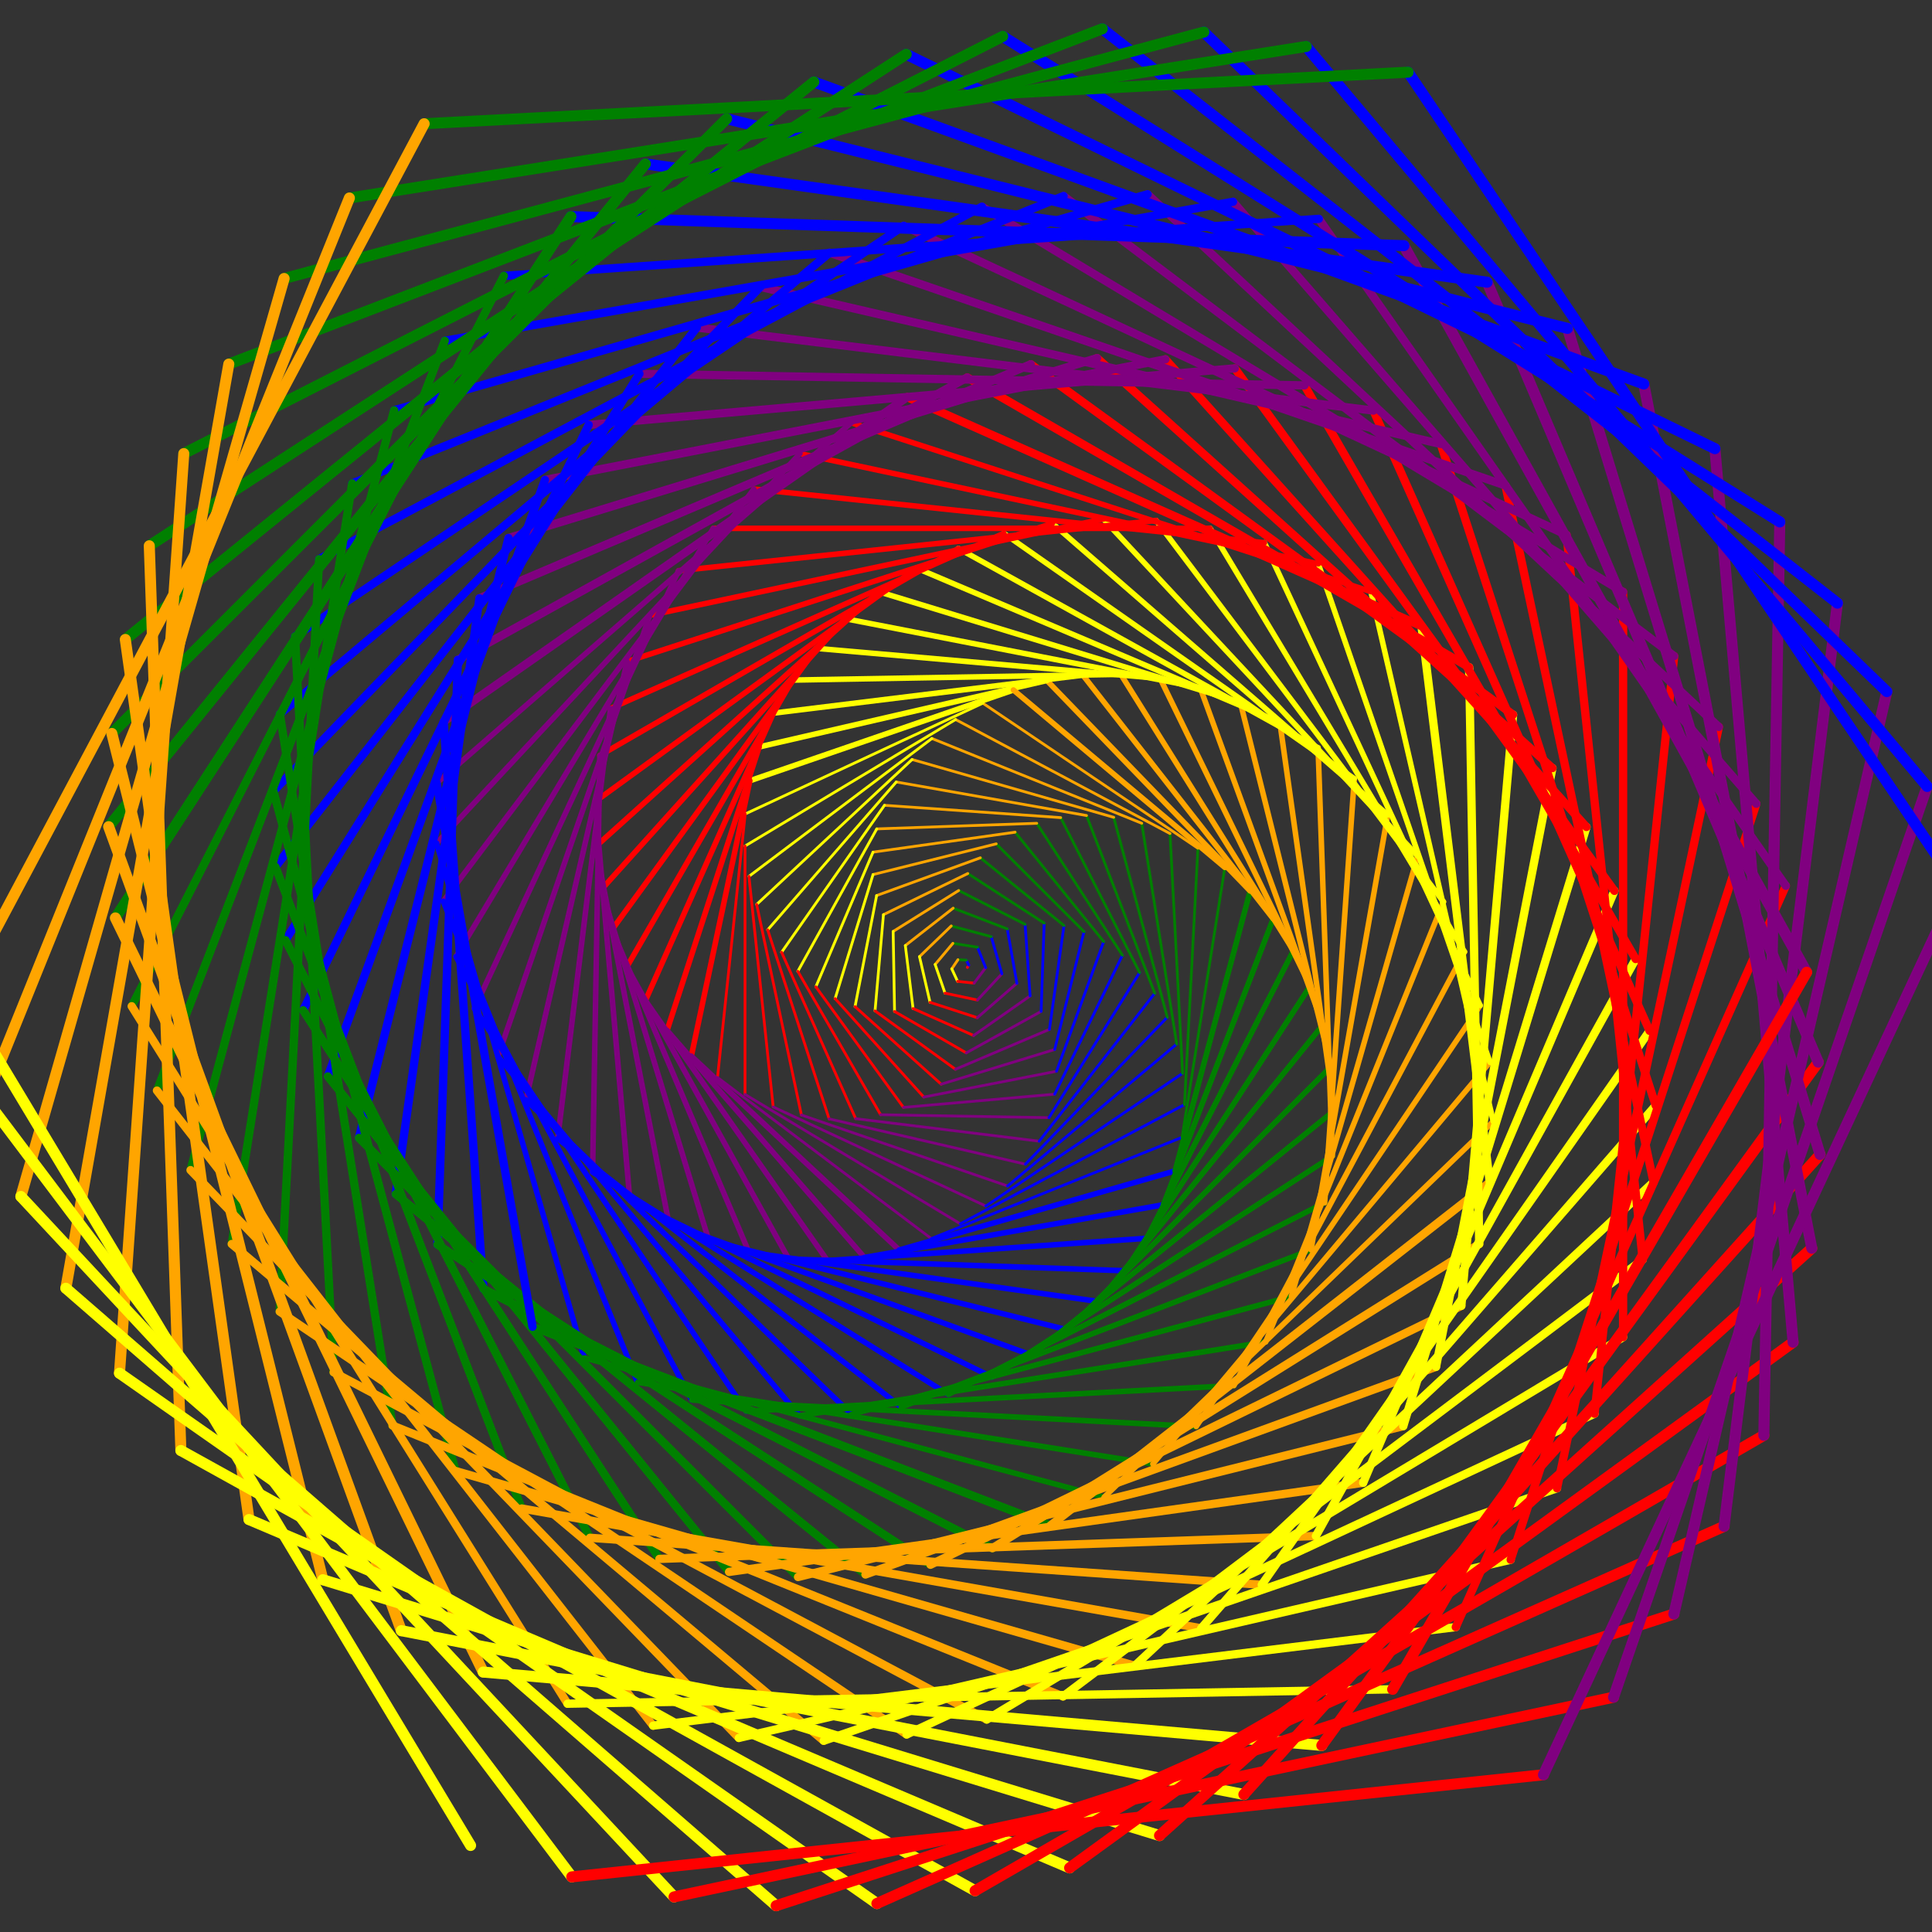 <?xml version="1.0" encoding="utf-8" ?>
<svg baseProfile="full" height="700px" version="1.1" width="700px" xmlns="http://www.w3.org/2000/svg" xmlns:ev="http://www.w3.org/2001/xml-events" xmlns:xlink="http://www.w3.org/1999/xlink"><rect width="100%" height="100%" fill="#333333" stroke="none"/><defs><clipPath id="border_clip"><rect height="700" width="700" x="0" y="0" /></clipPath></defs><polyline clip-path="url(#border_clip)" fill="none" points="350.5,350.5 351.015,349.643" stroke="#800080" stroke-linecap="round" stroke-width="1" /><polyline clip-path="url(#border_clip)" fill="none" points="351.015,349.643 350.076,347.877" stroke="#0000ff" stroke-linecap="round" stroke-width="1" /><polyline clip-path="url(#border_clip)" fill="none" points="350.076,347.877 347.08,347.72" stroke="#008000" stroke-linecap="round" stroke-width="1" /><polyline clip-path="url(#border_clip)" fill="none" points="347.08,347.72 344.843,351.036" stroke="#ffa500" stroke-linecap="round" stroke-width="1" /><polyline clip-path="url(#border_clip)" fill="none" points="344.843,351.036 346.957,355.568" stroke="#ffff00" stroke-linecap="round" stroke-width="1" /><polyline clip-path="url(#border_clip)" fill="none" points="346.957,355.568 352.924,356.195" stroke="#ff0000" stroke-linecap="round" stroke-width="1" /><polyline clip-path="url(#border_clip)" fill="none" points="352.924,356.195 357.136,350.604" stroke="#800080" stroke-linecap="round" stroke-width="1" /><polyline clip-path="url(#border_clip)" fill="none" points="357.136,350.604 354.14,343.187" stroke="#0000ff" stroke-linecap="round" stroke-width="1" /><polyline clip-path="url(#border_clip)" fill="none" points="354.14,343.187 345.25,341.779" stroke="#008000" stroke-linecap="round" stroke-width="1" /><polyline clip-path="url(#border_clip)" fill="none" points="345.25,341.779 338.822,349.439" stroke="#ffa500" stroke-linecap="round" stroke-width="1" /><polyline clip-path="url(#border_clip)" fill="none" points="338.822,349.439 342.404,359.84" stroke="#ffff00" stroke-linecap="round" stroke-width="1" /><polyline clip-path="url(#border_clip)" fill="none" points="342.404,359.84 354.141,362.335" stroke="#ff0000" stroke-linecap="round" stroke-width="1" /><polyline clip-path="url(#border_clip)" fill="none" points="354.141,362.335 363.007,352.827" stroke="#800080" stroke-linecap="round" stroke-width="1" /><polyline clip-path="url(#border_clip)" fill="none" points="363.007,352.827 359.149,339.37" stroke="#0000ff" stroke-linecap="round" stroke-width="1" /><polyline clip-path="url(#border_clip)" fill="none" points="359.149,339.37 344.66,335.488" stroke="#008000" stroke-linecap="round" stroke-width="1" /><polyline clip-path="url(#border_clip)" fill="none" points="344.66,335.488 333.15,346.602" stroke="#ffa500" stroke-linecap="round" stroke-width="1" /><polyline clip-path="url(#border_clip)" fill="none" points="333.15,346.602 336.974,363.166" stroke="#ffff00" stroke-linecap="round" stroke-width="1" /><polyline clip-path="url(#border_clip)" fill="none" points="336.974,363.166 354.093,368.729" stroke="#ff0000" stroke-linecap="round" stroke-width="1" /><polyline clip-path="url(#border_clip)" fill="none" points="354.093,368.729 368.433,356.264" stroke="#800080" stroke-linecap="round" stroke-width="1" /><polyline clip-path="url(#border_clip)" fill="none" points="368.433,356.264 364.96,336.567" stroke="#0000ff" stroke-linecap="round" stroke-width="1" /><polyline clip-path="url(#border_clip)" fill="none" points="364.96,336.567 345.355,329.042" stroke="#008000" stroke-linecap="round" stroke-width="1" /><polyline clip-path="url(#border_clip)" fill="none" points="345.355,329.042 328.018,342.586" stroke="#ffa500" stroke-linecap="round" stroke-width="1" /><polyline clip-path="url(#border_clip)" fill="none" points="328.018,342.586 330.821,365.415" stroke="#ffff00" stroke-linecap="round" stroke-width="1" /><polyline clip-path="url(#border_clip)" fill="none" points="330.821,365.415 352.747,375.176" stroke="#ff0000" stroke-linecap="round" stroke-width="1" /><polyline clip-path="url(#border_clip)" fill="none" points="352.747,375.176 373.225,360.837" stroke="#800080" stroke-linecap="round" stroke-width="1" /><polyline clip-path="url(#border_clip)" fill="none" points="373.225,360.837 371.412,334.9" stroke="#0000ff" stroke-linecap="round" stroke-width="1" /><polyline clip-path="url(#border_clip)" fill="none" points="371.412,334.9 347.355,322.643" stroke="#008000" stroke-linecap="round" stroke-width="1" /><polyline clip-path="url(#border_clip)" fill="none" points="347.355,322.643 323.609,337.48" stroke="#ffa500" stroke-linecap="round" stroke-width="1" /><polyline clip-path="url(#border_clip)" fill="none" points="323.609,337.48 324.115,366.476" stroke="#ffff00" stroke-linecap="round" stroke-width="1" /><polyline clip-path="url(#border_clip)" fill="none" points="324.115,366.476 350.096,381.476" stroke="#ff0000" stroke-linecap="round" stroke-width="1" /><polyline clip-path="url(#border_clip)" fill="none" points="350.096,381.476 377.209,366.447" stroke="#800080" stroke-linecap="round" stroke-width="1" /><polyline clip-path="url(#border_clip)" fill="none" points="377.209,366.447 378.326,334.466" stroke="#0000ff" stroke-linecap="round" stroke-width="1" /><polyline clip-path="url(#border_clip)" fill="none" points="378.326,334.466 350.65,316.493" stroke="#008000" stroke-linecap="round" stroke-width="1" /><polyline clip-path="url(#border_clip)" fill="none" points="350.65,316.493 320.091,331.398" stroke="#ffa500" stroke-linecap="round" stroke-width="1" /><polyline clip-path="url(#border_clip)" fill="none" points="320.091,331.398 317.04,366.265" stroke="#ffff00" stroke-linecap="round" stroke-width="1" /><polyline clip-path="url(#border_clip)" fill="none" points="317.04,366.265 346.165,387.425" stroke="#ff0000" stroke-linecap="round" stroke-width="1" /><polyline clip-path="url(#border_clip)" fill="none" points="346.165,387.425 380.224,372.968" stroke="#800080" stroke-linecap="round" stroke-width="1" /><polyline clip-path="url(#border_clip)" fill="none" points="380.224,372.968 385.512,335.338" stroke="#0000ff" stroke-linecap="round" stroke-width="1" /><polyline clip-path="url(#border_clip)" fill="none" points="385.512,335.338 355.204,310.794" stroke="#008000" stroke-linecap="round" stroke-width="1" /><polyline clip-path="url(#border_clip)" fill="none" points="355.204,310.794 317.616,324.475" stroke="#ffa500" stroke-linecap="round" stroke-width="1" /><polyline clip-path="url(#border_clip)" fill="none" points="317.616,324.475 309.793,364.722" stroke="#ffff00" stroke-linecap="round" stroke-width="1" /><polyline clip-path="url(#border_clip)" fill="none" points="309.793,364.722 341.005,392.825" stroke="#ff0000" stroke-linecap="round" stroke-width="1" /><polyline clip-path="url(#border_clip)" fill="none" points="341.005,392.825 382.126,380.253" stroke="#800080" stroke-linecap="round" stroke-width="1" /><polyline clip-path="url(#border_clip)" fill="none" points="382.126,380.253 392.771,337.56" stroke="#0000ff" stroke-linecap="round" stroke-width="1" /><polyline clip-path="url(#border_clip)" fill="none" points="392.771,337.56 360.951,305.74" stroke="#008000" stroke-linecap="round" stroke-width="1" /><polyline clip-path="url(#border_clip)" fill="none" points="360.951,305.74 316.317,316.869" stroke="#ffa500" stroke-linecap="round" stroke-width="1" /><polyline clip-path="url(#border_clip)" fill="none" points="316.317,316.869 302.576,361.815" stroke="#ffff00" stroke-linecap="round" stroke-width="1" /><polyline clip-path="url(#border_clip)" fill="none" points="302.576,361.815 334.694,397.486" stroke="#ff0000" stroke-linecap="round" stroke-width="1" /><polyline clip-path="url(#border_clip)" fill="none" points="334.694,397.486 382.794,388.136" stroke="#800080" stroke-linecap="round" stroke-width="1" /><polyline clip-path="url(#border_clip)" fill="none" points="382.794,388.136 399.895,341.152" stroke="#0000ff" stroke-linecap="round" stroke-width="1" /><polyline clip-path="url(#border_clip)" fill="none" points="399.895,341.152 367.799,301.517" stroke="#008000" stroke-linecap="round" stroke-width="1" /><polyline clip-path="url(#border_clip)" fill="none" points="367.799,301.517 316.305,308.754" stroke="#ffa500" stroke-linecap="round" stroke-width="1" /><polyline clip-path="url(#border_clip)" fill="none" points="316.305,308.754 295.597,357.541" stroke="#ffff00" stroke-linecap="round" stroke-width="1" /><polyline clip-path="url(#border_clip)" fill="none" points="295.597,357.541 327.337,401.228" stroke="#ff0000" stroke-linecap="round" stroke-width="1" /><polyline clip-path="url(#border_clip)" fill="none" points="327.337,401.228 382.128,396.434" stroke="#800080" stroke-linecap="round" stroke-width="1" /><polyline clip-path="url(#border_clip)" fill="none" points="382.128,396.434 406.677,346.102" stroke="#0000ff" stroke-linecap="round" stroke-width="1" /><polyline clip-path="url(#border_clip)" fill="none" points="406.677,346.102 375.632,298.298" stroke="#008000" stroke-linecap="round" stroke-width="1" /><polyline clip-path="url(#border_clip)" fill="none" points="375.632,298.298 317.667,300.322" stroke="#ffa500" stroke-linecap="round" stroke-width="1" /><polyline clip-path="url(#border_clip)" fill="none" points="317.667,300.322 289.064,351.925" stroke="#ffff00" stroke-linecap="round" stroke-width="1" /><polyline clip-path="url(#border_clip)" fill="none" points="289.064,351.925 319.064,403.886" stroke="#ff0000" stroke-linecap="round" stroke-width="1" /><polyline clip-path="url(#border_clip)" fill="none" points="319.064,403.886 380.054,404.951" stroke="#800080" stroke-linecap="round" stroke-width="1" /><polyline clip-path="url(#border_clip)" fill="none" points="380.054,404.951 412.909,352.372" stroke="#0000ff" stroke-linecap="round" stroke-width="1" /><polyline clip-path="url(#border_clip)" fill="none" points="412.909,352.372 384.308,296.238" stroke="#008000" stroke-linecap="round" stroke-width="1" /><polyline clip-path="url(#border_clip)" fill="none" points="384.308,296.238 320.464,291.774" stroke="#ffa500" stroke-linecap="round" stroke-width="1" /><polyline clip-path="url(#border_clip)" fill="none" points="320.464,291.774 283.181,345.019" stroke="#ffff00" stroke-linecap="round" stroke-width="1" /><polyline clip-path="url(#border_clip)" fill="none" points="283.181,345.019 310.026,405.313" stroke="#ff0000" stroke-linecap="round" stroke-width="1" /><polyline clip-path="url(#border_clip)" fill="none" points="310.026,405.313 376.527,413.478" stroke="#800080" stroke-linecap="round" stroke-width="1" /><polyline clip-path="url(#border_clip)" fill="none" points="376.527,413.478 418.392,359.893" stroke="#0000ff" stroke-linecap="round" stroke-width="1" /><polyline clip-path="url(#border_clip)" fill="none" points="418.392,359.893 393.664,295.476" stroke="#008000" stroke-linecap="round" stroke-width="1" /><polyline clip-path="url(#border_clip)" fill="none" points="393.664,295.476 324.728,283.321" stroke="#ffa500" stroke-linecap="round" stroke-width="1" /><polyline clip-path="url(#border_clip)" fill="none" points="324.728,283.321 278.147,336.905" stroke="#ffff00" stroke-linecap="round" stroke-width="1" /><polyline clip-path="url(#border_clip)" fill="none" points="278.147,336.905 300.397,405.381" stroke="#ff0000" stroke-linecap="round" stroke-width="1" /><polyline clip-path="url(#border_clip)" fill="none" points="300.397,405.381 371.526,421.803" stroke="#800080" stroke-linecap="round" stroke-width="1" /><polyline clip-path="url(#border_clip)" fill="none" points="371.526,421.803 422.93,368.572" stroke="#0000ff" stroke-linecap="round" stroke-width="1" /><polyline clip-path="url(#border_clip)" fill="none" points="422.93,368.572 403.519,296.127" stroke="#008000" stroke-linecap="round" stroke-width="1" /><polyline clip-path="url(#border_clip)" fill="none" points="403.519,296.127 330.463,275.179" stroke="#ffa500" stroke-linecap="round" stroke-width="1" /><polyline clip-path="url(#border_clip)" fill="none" points="330.463,275.179 274.149,327.693" stroke="#ffff00" stroke-linecap="round" stroke-width="1" /><polyline clip-path="url(#border_clip)" fill="none" points="274.149,327.693 290.366,403.988" stroke="#ff0000" stroke-linecap="round" stroke-width="1" /><polyline clip-path="url(#border_clip)" fill="none" points="290.366,403.988 365.062,429.708" stroke="#800080" stroke-linecap="round" stroke-width="1" /><polyline clip-path="url(#border_clip)" fill="none" points="365.062,429.708 426.345,378.285" stroke="#0000ff" stroke-linecap="round" stroke-width="1" /><polyline clip-path="url(#border_clip)" fill="none" points="426.345,378.285 413.674,298.282" stroke="#008000" stroke-linecap="round" stroke-width="1" /><polyline clip-path="url(#border_clip)" fill="none" points="413.674,298.282 337.645,267.564" stroke="#ffa500" stroke-linecap="round" stroke-width="1" /><polyline clip-path="url(#border_clip)" fill="none" points="337.645,267.564 271.358,317.515" stroke="#ffff00" stroke-linecap="round" stroke-width="1" /><polyline clip-path="url(#border_clip)" fill="none" points="271.358,317.515 280.139,401.055" stroke="#ff0000" stroke-linecap="round" stroke-width="1" /><polyline clip-path="url(#border_clip)" fill="none" points="280.139,401.055 357.175,436.977" stroke="#800080" stroke-linecap="round" stroke-width="1" /><polyline clip-path="url(#border_clip)" fill="none" points="357.175,436.977 428.472,388.887" stroke="#0000ff" stroke-linecap="round" stroke-width="1" /><polyline clip-path="url(#border_clip)" fill="none" points="428.472,388.887 423.919,302.006" stroke="#008000" stroke-linecap="round" stroke-width="1" /><polyline clip-path="url(#border_clip)" fill="none" points="423.919,302.006 346.22,260.693" stroke="#ffa500" stroke-linecap="round" stroke-width="1" /><polyline clip-path="url(#border_clip)" fill="none" points="346.22,260.693 269.932,306.531" stroke="#ffff00" stroke-linecap="round" stroke-width="1" /><polyline clip-path="url(#border_clip)" fill="none" points="269.932,306.531 269.932,396.531" stroke="#ff0000" stroke-linecap="round" stroke-width="1" /><polyline clip-path="url(#border_clip)" fill="none" points="269.932,396.531 347.934,443.399" stroke="#800080" stroke-linecap="round" stroke-width="1" /><polyline clip-path="url(#border_clip)" fill="none" points="347.934,443.399 429.165,400.208" stroke="#0000ff" stroke-linecap="round" stroke-width="1" /><polyline clip-path="url(#border_clip)" fill="none" points="429.165,400.208 434.032,307.336" stroke="#008000" stroke-linecap="round" stroke-width="1" /><polyline clip-path="url(#border_clip)" fill="none" points="434.032,307.336 356.103,254.771" stroke="#ffa500" stroke-linecap="round" stroke-width="1" /><polyline clip-path="url(#border_clip)" fill="none" points="356.103,254.771 270.004,294.92" stroke="#ffff00" stroke-linecap="round" stroke-width="1" /><polyline clip-path="url(#border_clip)" fill="none" points="270.004,294.92 259.969,390.394" stroke="#ff0000" stroke-linecap="round" stroke-width="1" /><polyline clip-path="url(#border_clip)" fill="none" points="259.969,390.394 337.437,448.77" stroke="#800080" stroke-linecap="round" stroke-width="1" /><polyline clip-path="url(#border_clip)" fill="none" points="337.437,448.77 428.301,412.059" stroke="#0000ff" stroke-linecap="round" stroke-width="1" /><polyline clip-path="url(#border_clip)" fill="none" points="428.301,412.059 443.788,314.278" stroke="#008000" stroke-linecap="round" stroke-width="1" /><polyline clip-path="url(#border_clip)" fill="none" points="367.183,249.999 271.686,282.881" stroke="#ffff00" stroke-linecap="round" stroke-width="2" /><polyline clip-path="url(#border_clip)" fill="none" points="271.686,282.881 250.479,382.652" stroke="#ff0000" stroke-linecap="round" stroke-width="2" /><polyline clip-path="url(#border_clip)" fill="none" points="250.479,382.652 325.808,452.898" stroke="#800080" stroke-linecap="round" stroke-width="2" /><polyline clip-path="url(#border_clip)" fill="none" points="325.808,452.898 425.779,424.232" stroke="#0000ff" stroke-linecap="round" stroke-width="2" /><polyline clip-path="url(#border_clip)" fill="none" points="425.779,424.232 452.955,322.81" stroke="#008000" stroke-linecap="round" stroke-width="2" /><polyline clip-path="url(#border_clip)" fill="none" points="452.955,322.81 379.322,246.56" stroke="#ffa500" stroke-linecap="round" stroke-width="2" /><polyline clip-path="url(#border_clip)" fill="none" points="379.322,246.56 275.064,270.629" stroke="#ffff00" stroke-linecap="round" stroke-width="2" /><polyline clip-path="url(#border_clip)" fill="none" points="275.064,270.629 241.69,373.344" stroke="#ff0000" stroke-linecap="round" stroke-width="2" /><polyline clip-path="url(#border_clip)" fill="none" points="241.69,373.344 313.201,455.607" stroke="#800080" stroke-linecap="round" stroke-width="2" /><polyline clip-path="url(#border_clip)" fill="none" points="313.201,455.607 421.529,436.506" stroke="#0000ff" stroke-linecap="round" stroke-width="2" /><polyline clip-path="url(#border_clip)" fill="none" points="421.529,436.506 461.308,332.878" stroke="#008000" stroke-linecap="round" stroke-width="2" /><polyline clip-path="url(#border_clip)" fill="none" points="461.308,332.878 392.354,244.621" stroke="#ffa500" stroke-linecap="round" stroke-width="2" /><polyline clip-path="url(#border_clip)" fill="none" points="392.354,244.621 280.197,258.392" stroke="#ffff00" stroke-linecap="round" stroke-width="2" /><polyline clip-path="url(#border_clip)" fill="none" points="280.197,258.392 233.829,362.536" stroke="#ff0000" stroke-linecap="round" stroke-width="2" /><polyline clip-path="url(#border_clip)" fill="none" points="233.829,362.536 299.79,456.739" stroke="#800080" stroke-linecap="round" stroke-width="2" /><polyline clip-path="url(#border_clip)" fill="none" points="299.79,456.739 415.507,448.647" stroke="#0000ff" stroke-linecap="round" stroke-width="2" /><polyline clip-path="url(#border_clip)" fill="none" points="415.507,448.647 468.624,344.399" stroke="#008000" stroke-linecap="round" stroke-width="2" /><polyline clip-path="url(#border_clip)" fill="none" points="468.624,344.399 406.094,244.33" stroke="#ffa500" stroke-linecap="round" stroke-width="2" /><polyline clip-path="url(#border_clip)" fill="none" points="406.094,244.33 287.112,246.407" stroke="#ffff00" stroke-linecap="round" stroke-width="2" /><polyline clip-path="url(#border_clip)" fill="none" points="287.112,246.407 227.112,350.33" stroke="#ff0000" stroke-linecap="round" stroke-width="2" /><polyline clip-path="url(#border_clip)" fill="none" points="227.112,350.33 285.774,456.159" stroke="#800080" stroke-linecap="round" stroke-width="2" /><polyline clip-path="url(#border_clip)" fill="none" points="285.774,456.159 407.699,460.416" stroke="#0000ff" stroke-linecap="round" stroke-width="2" /><polyline clip-path="url(#border_clip)" fill="none" points="407.699,460.416 474.69,357.26" stroke="#008000" stroke-linecap="round" stroke-width="2" /><polyline clip-path="url(#border_clip)" fill="none" points="474.69,357.26 420.332,245.809" stroke="#ffa500" stroke-linecap="round" stroke-width="2" /><polyline clip-path="url(#border_clip)" fill="none" points="420.332,245.809 295.808,234.915" stroke="#ffff00" stroke-linecap="round" stroke-width="2" /><polyline clip-path="url(#border_clip)" fill="none" points="295.808,234.915 221.747,336.851" stroke="#ff0000" stroke-linecap="round" stroke-width="2" /><polyline clip-path="url(#border_clip)" fill="none" points="221.747,336.851 271.37,453.755" stroke="#800080" stroke-linecap="round" stroke-width="2" /><polyline clip-path="url(#border_clip)" fill="none" points="271.37,453.755 398.124,471.569" stroke="#0000ff" stroke-linecap="round" stroke-width="2" /><polyline clip-path="url(#border_clip)" fill="none" points="398.124,471.569 479.306,371.317" stroke="#008000" stroke-linecap="round" stroke-width="2" /><polyline clip-path="url(#border_clip)" fill="none" points="479.306,371.317 434.844,249.157" stroke="#ffa500" stroke-linecap="round" stroke-width="2" /><polyline clip-path="url(#border_clip)" fill="none" points="434.844,249.157 306.25,224.161" stroke="#ffff00" stroke-linecap="round" stroke-width="2" /><polyline clip-path="url(#border_clip)" fill="none" points="306.25,224.161 217.925,322.257" stroke="#ff0000" stroke-linecap="round" stroke-width="2" /><polyline clip-path="url(#border_clip)" fill="none" points="217.925,322.257 256.811,449.445" stroke="#800080" stroke-linecap="round" stroke-width="2" /><polyline clip-path="url(#border_clip)" fill="none" points="256.811,449.445 386.83,481.863" stroke="#0000ff" stroke-linecap="round" stroke-width="2" /><polyline clip-path="url(#border_clip)" fill="none" points="386.83,481.863 482.29,386.403" stroke="#008000" stroke-linecap="round" stroke-width="2" /><polyline clip-path="url(#border_clip)" fill="none" points="482.29,386.403 449.388,254.443" stroke="#ffa500" stroke-linecap="round" stroke-width="2" /><polyline clip-path="url(#border_clip)" fill="none" points="449.388,254.443 318.375,214.388" stroke="#ffff00" stroke-linecap="round" stroke-width="2" /><polyline clip-path="url(#border_clip)" fill="none" points="318.375,214.388 215.821,306.728" stroke="#ff0000" stroke-linecap="round" stroke-width="2" /><polyline clip-path="url(#border_clip)" fill="none" points="215.821,306.728 242.343,443.174" stroke="#800080" stroke-linecap="round" stroke-width="2" /><polyline clip-path="url(#border_clip)" fill="none" points="242.343,443.174 373.9,491.057" stroke="#0000ff" stroke-linecap="round" stroke-width="2" /><polyline clip-path="url(#border_clip)" fill="none" points="373.9,491.057 483.478,402.323" stroke="#008000" stroke-linecap="round" stroke-width="2" /><polyline clip-path="url(#border_clip)" fill="none" points="483.478,402.323 463.715,261.705" stroke="#ffa500" stroke-linecap="round" stroke-width="2" /><polyline clip-path="url(#border_clip)" fill="none" points="463.715,261.705 332.083,205.83" stroke="#ffff00" stroke-linecap="round" stroke-width="2" /><polyline clip-path="url(#border_clip)" fill="none" points="332.083,205.83 215.584,290.471" stroke="#ff0000" stroke-linecap="round" stroke-width="2" /><polyline clip-path="url(#border_clip)" fill="none" points="215.584,290.471 228.222,434.92" stroke="#800080" stroke-linecap="round" stroke-width="2" /><polyline clip-path="url(#border_clip)" fill="none" points="228.222,434.92 359.446,498.922" stroke="#0000ff" stroke-linecap="round" stroke-width="2" /><polyline clip-path="url(#border_clip)" fill="none" points="359.446,498.922 482.73,418.86" stroke="#008000" stroke-linecap="round" stroke-width="2" /><polyline clip-path="url(#border_clip)" fill="none" points="482.73,418.86 477.565,270.95" stroke="#ffa500" stroke-linecap="round" stroke-width="2" /><polyline clip-path="url(#border_clip)" fill="none" points="477.565,270.95 347.247,198.713" stroke="#ffff00" stroke-linecap="round" stroke-width="2" /><polyline clip-path="url(#border_clip)" fill="none" points="347.247,198.713 217.343,273.713" stroke="#ff0000" stroke-linecap="round" stroke-width="2" /><polyline clip-path="url(#border_clip)" fill="none" points="217.343,273.713 214.708,424.69" stroke="#800080" stroke-linecap="round" stroke-width="2" /><polyline clip-path="url(#border_clip)" fill="none" points="214.708,424.69 343.611,505.238" stroke="#0000ff" stroke-linecap="round" stroke-width="2" /><polyline clip-path="url(#border_clip)" fill="none" points="343.611,505.238 479.935,435.778" stroke="#008000" stroke-linecap="round" stroke-width="2" /><polyline clip-path="url(#border_clip)" fill="none" points="479.935,435.778 490.678,282.153" stroke="#ffa500" stroke-linecap="round" stroke-width="2" /><polyline clip-path="url(#border_clip)" fill="none" points="490.678,282.153 363.709,193.248" stroke="#ffff00" stroke-linecap="round" stroke-width="2" /><polyline clip-path="url(#border_clip)" fill="none" points="363.709,193.248 221.196,256.699" stroke="#ff0000" stroke-linecap="round" stroke-width="2" /><polyline clip-path="url(#border_clip)" fill="none" points="221.196,256.699 202.063,412.529" stroke="#800080" stroke-linecap="round" stroke-width="2" /><polyline clip-path="url(#border_clip)" fill="none" points="202.063,412.529 326.568,509.804" stroke="#0000ff" stroke-linecap="round" stroke-width="2" /><polyline clip-path="url(#border_clip)" fill="none" points="326.568,509.804 475.008,452.823" stroke="#008000" stroke-linecap="round" stroke-width="2" /><polyline clip-path="url(#border_clip)" fill="none" points="475.008,452.823 502.791,295.254" stroke="#ffa500" stroke-linecap="round" stroke-width="2" /><polyline clip-path="url(#border_clip)" fill="none" points="502.791,295.254 381.283,189.628" stroke="#ffff00" stroke-linecap="round" stroke-width="2" /><polyline clip-path="url(#border_clip)" fill="none" points="381.283,189.628 227.212,239.689" stroke="#ff0000" stroke-linecap="round" stroke-width="2" /><polyline clip-path="url(#border_clip)" fill="none" points="227.212,239.689 190.545,398.511" stroke="#800080" stroke-linecap="round" stroke-width="2" /><polyline clip-path="url(#border_clip)" fill="none" points="190.545,398.511 308.517,512.435" stroke="#0000ff" stroke-linecap="round" stroke-width="2" /><polyline clip-path="url(#border_clip)" fill="none" points="308.517,512.435 467.894,469.73" stroke="#008000" stroke-linecap="round" stroke-width="2" /><polyline clip-path="url(#border_clip)" fill="none" points="467.894,469.73 513.65,310.161" stroke="#ffa500" stroke-linecap="round" stroke-width="2" /><polyline clip-path="url(#border_clip)" fill="none" points="513.65,310.161 399.756,188.025" stroke="#ffff00" stroke-linecap="round" stroke-width="2" /><polyline clip-path="url(#border_clip)" fill="none" points="399.756,188.025 235.428,222.954" stroke="#ff0000" stroke-linecap="round" stroke-width="2" /><polyline clip-path="url(#border_clip)" fill="none" points="235.428,222.954 180.407,382.746" stroke="#800080" stroke-linecap="round" stroke-width="2" /><polyline clip-path="url(#border_clip)" fill="none" points="180.407,382.746 289.68,512.974" stroke="#0000ff" stroke-linecap="round" stroke-width="2" /><polyline clip-path="url(#border_clip)" fill="none" points="289.68,512.974 458.575,486.224" stroke="#008000" stroke-linecap="round" stroke-width="2" /><polyline clip-path="url(#border_clip)" fill="none" points="458.575,486.224 523.007,326.748" stroke="#ffa500" stroke-linecap="round" stroke-width="2" /><polyline clip-path="url(#border_clip)" fill="none" points="523.007,326.748 418.893,188.584" stroke="#ffff00" stroke-linecap="round" stroke-width="2" /><polyline clip-path="url(#border_clip)" fill="none" points="418.893,188.584 245.847,206.772" stroke="#ff0000" stroke-linecap="round" stroke-width="2" /><polyline clip-path="url(#border_clip)" fill="none" points="245.847,206.772 171.888,365.376" stroke="#800080" stroke-linecap="round" stroke-width="2" /><polyline clip-path="url(#border_clip)" fill="none" points="171.888,365.376 270.306,511.287" stroke="#0000ff" stroke-linecap="round" stroke-width="2" /><polyline clip-path="url(#border_clip)" fill="none" points="270.306,511.287 447.064,502.023" stroke="#008000" stroke-linecap="round" stroke-width="2" /><polyline clip-path="url(#border_clip)" fill="none" points="447.064,502.023 530.63,344.858" stroke="#ffa500" stroke-linecap="round" stroke-width="2" /><polyline clip-path="url(#border_clip)" fill="none" points="530.63,344.858 438.438,191.426" stroke="#ffff00" stroke-linecap="round" stroke-width="2" /><polyline clip-path="url(#border_clip)" fill="none" points="438.438,191.426 258.438,191.426" stroke="#ff0000" stroke-linecap="round" stroke-width="2" /><polyline clip-path="url(#border_clip)" fill="none" points="258.438,191.426 165.216,346.573" stroke="#800080" stroke-linecap="round" stroke-width="2" /><polyline clip-path="url(#border_clip)" fill="none" points="165.216,346.573 250.66,507.269" stroke="#0000ff" stroke-linecap="round" stroke-width="2" /><polyline clip-path="url(#border_clip)" fill="none" points="250.66,507.269 433.409,516.847" stroke="#008000" stroke-linecap="round" stroke-width="2" /><polyline clip-path="url(#border_clip)" fill="none" points="433.409,516.847 536.301,364.304" stroke="#ffa500" stroke-linecap="round" stroke-width="2" /><polyline clip-path="url(#border_clip)" fill="none" points="536.301,364.304 458.116,196.637" stroke="#ffff00" stroke-linecap="round" stroke-width="2" /><polyline clip-path="url(#border_clip)" fill="none" points="458.116,196.637 273.135,177.195" stroke="#ff0000" stroke-linecap="round" stroke-width="2" /><polyline clip-path="url(#border_clip)" fill="none" points="273.135,177.195 160.596,326.539" stroke="#800080" stroke-linecap="round" stroke-width="2" /><polyline clip-path="url(#border_clip)" fill="none" points="160.596,326.539 231.022,500.85" stroke="#0000ff" stroke-linecap="round" stroke-width="2" /><polyline clip-path="url(#border_clip)" fill="none" points="231.022,500.85 417.695,530.416" stroke="#008000" stroke-linecap="round" stroke-width="2" /><polyline clip-path="url(#border_clip)" fill="none" points="417.695,530.416 539.825,384.868" stroke="#ffa500" stroke-linecap="round" stroke-width="2" /><polyline clip-path="url(#border_clip)" fill="none" points="539.825,384.868 477.641,204.274" stroke="#ffff00" stroke-linecap="round" stroke-width="2" /><polyline clip-path="url(#border_clip)" fill="none" points="477.641,204.274 289.837,164.355" stroke="#ff0000" stroke-linecap="round" stroke-width="2" /><polyline clip-path="url(#border_clip)" fill="none" points="289.837,164.355 158.211,305.506" stroke="#800080" stroke-linecap="round" stroke-width="2" /><polyline clip-path="url(#border_clip)" fill="none" points="158.211,305.506 211.685,491.991" stroke="#0000ff" stroke-linecap="round" stroke-width="2" /><polyline clip-path="url(#border_clip)" fill="none" points="211.685,491.991 400.04,542.46" stroke="#008000" stroke-linecap="round" stroke-width="2" /><polyline clip-path="url(#border_clip)" fill="none" points="400.04,542.46 541.031,406.307" stroke="#ffa500" stroke-linecap="round" stroke-width="2" /><polyline clip-path="url(#border_clip)" fill="none" points="541.031,406.307 496.715,214.356" stroke="#ffff00" stroke-linecap="round" stroke-width="2" /><polyline clip-path="url(#border_clip)" fill="none" points="496.715,214.356 308.406,153.171" stroke="#ff0000" stroke-linecap="round" stroke-width="2" /><polyline clip-path="url(#border_clip)" fill="none" points="308.406,153.171 158.219,283.727" stroke="#800080" stroke-linecap="round" stroke-width="2" /><polyline clip-path="url(#border_clip)" fill="none" points="192.949,480.688 380.598,552.72" stroke="#008000" stroke-linecap="round" stroke-width="3" /><polyline clip-path="url(#border_clip)" fill="none" points="380.598,552.72 539.776,428.357" stroke="#ffa500" stroke-linecap="round" stroke-width="3" /><polyline clip-path="url(#border_clip)" fill="none" points="539.776,428.357 515.037,226.87" stroke="#ffff00" stroke-linecap="round" stroke-width="3" /><polyline clip-path="url(#border_clip)" fill="none" points="515.037,226.87 328.674,143.896" stroke="#ff0000" stroke-linecap="round" stroke-width="3" /><polyline clip-path="url(#border_clip)" fill="none" points="328.674,143.896 160.748,261.479" stroke="#800080" stroke-linecap="round" stroke-width="3" /><polyline clip-path="url(#border_clip)" fill="none" points="160.748,261.479 175.117,466.977" stroke="#0000ff" stroke-linecap="round" stroke-width="3" /><polyline clip-path="url(#border_clip)" fill="none" points="175.117,466.977 359.556,560.953" stroke="#008000" stroke-linecap="round" stroke-width="3" /><polyline clip-path="url(#border_clip)" fill="none" points="359.556,560.953 535.95,450.73" stroke="#ffa500" stroke-linecap="round" stroke-width="3" /><polyline clip-path="url(#border_clip)" fill="none" points="535.95,450.73 532.302,241.762" stroke="#ffff00" stroke-linecap="round" stroke-width="3" /><polyline clip-path="url(#border_clip)" fill="none" points="532.302,241.762 350.437,136.762" stroke="#ff0000" stroke-linecap="round" stroke-width="3" /><polyline clip-path="url(#border_clip)" fill="none" points="350.437,136.762 165.892,239.056" stroke="#800080" stroke-linecap="round" stroke-width="3" /><polyline clip-path="url(#border_clip)" fill="none" points="165.892,239.056 158.493,450.927" stroke="#0000ff" stroke-linecap="round" stroke-width="3" /><polyline clip-path="url(#border_clip)" fill="none" points="158.493,450.927 337.13,566.935" stroke="#008000" stroke-linecap="round" stroke-width="3" /><polyline clip-path="url(#border_clip)" fill="none" points="337.13,566.935 529.472,473.124" stroke="#ffa500" stroke-linecap="round" stroke-width="3" /><polyline clip-path="url(#border_clip)" fill="none" points="529.472,473.124 548.211,258.942" stroke="#ffff00" stroke-linecap="round" stroke-width="3" /><polyline clip-path="url(#border_clip)" fill="none" points="548.211,258.942 373.463,131.98" stroke="#ff0000" stroke-linecap="round" stroke-width="3" /><polyline clip-path="url(#border_clip)" fill="none" points="373.463,131.98 173.713,216.769" stroke="#800080" stroke-linecap="round" stroke-width="3" /><polyline clip-path="url(#border_clip)" fill="none" points="173.713,216.769 143.374,432.648" stroke="#0000ff" stroke-linecap="round" stroke-width="3" /><polyline clip-path="url(#border_clip)" fill="none" points="143.374,432.648 313.569,570.469" stroke="#008000" stroke-linecap="round" stroke-width="3" /><polyline clip-path="url(#border_clip)" fill="none" points="313.569,570.469 520.301,495.224" stroke="#ffa500" stroke-linecap="round" stroke-width="3" /><polyline clip-path="url(#border_clip)" fill="none" points="520.301,495.224 562.47,278.285" stroke="#ffff00" stroke-linecap="round" stroke-width="3" /><polyline clip-path="url(#border_clip)" fill="none" points="562.47,278.285 397.492,129.738" stroke="#ff0000" stroke-linecap="round" stroke-width="3" /><polyline clip-path="url(#border_clip)" fill="none" points="397.492,129.738 184.236,194.937" stroke="#800080" stroke-linecap="round" stroke-width="3" /><polyline clip-path="url(#border_clip)" fill="none" points="184.236,194.937 130.045,412.283" stroke="#0000ff" stroke-linecap="round" stroke-width="3" /><polyline clip-path="url(#border_clip)" fill="none" points="130.045,412.283 289.144,571.382" stroke="#008000" stroke-linecap="round" stroke-width="3" /><polyline clip-path="url(#border_clip)" fill="none" points="289.144,571.382 508.431,516.707" stroke="#ffa500" stroke-linecap="round" stroke-width="3" /><polyline clip-path="url(#border_clip)" fill="none" points="508.431,516.707 574.799,299.626" stroke="#ffff00" stroke-linecap="round" stroke-width="3" /><polyline clip-path="url(#border_clip)" fill="none" points="574.799,299.626 422.238,130.189" stroke="#ff0000" stroke-linecap="round" stroke-width="3" /><polyline clip-path="url(#border_clip)" fill="none" points="422.238,130.189 197.445,173.885" stroke="#800080" stroke-linecap="round" stroke-width="3" /><polyline clip-path="url(#border_clip)" fill="none" points="197.445,173.885 118.78,390.014" stroke="#0000ff" stroke-linecap="round" stroke-width="3" /><polyline clip-path="url(#border_clip)" fill="none" points="118.78,390.014 264.153,569.535" stroke="#008000" stroke-linecap="round" stroke-width="3" /><polyline clip-path="url(#border_clip)" fill="none" points="264.153,569.535 493.896,537.246" stroke="#ffa500" stroke-linecap="round" stroke-width="3" /><polyline clip-path="url(#border_clip)" fill="none" points="493.896,537.246 584.936,322.769" stroke="#ffff00" stroke-linecap="round" stroke-width="3" /><polyline clip-path="url(#border_clip)" fill="none" points="584.936,322.769 447.394,133.459" stroke="#ff0000" stroke-linecap="round" stroke-width="3" /><polyline clip-path="url(#border_clip)" fill="none" points="447.394,133.459 213.288,153.94" stroke="#800080" stroke-linecap="round" stroke-width="3" /><polyline clip-path="url(#border_clip)" fill="none" points="213.288,153.94 109.833,366.056" stroke="#0000ff" stroke-linecap="round" stroke-width="3" /><polyline clip-path="url(#border_clip)" fill="none" points="109.833,366.056 238.912,564.821" stroke="#008000" stroke-linecap="round" stroke-width="3" /><polyline clip-path="url(#border_clip)" fill="none" points="238.912,564.821 476.767,556.515" stroke="#ffa500" stroke-linecap="round" stroke-width="3" /><polyline clip-path="url(#border_clip)" fill="none" points="476.767,556.515 592.637,347.481" stroke="#ffff00" stroke-linecap="round" stroke-width="3" /><polyline clip-path="url(#border_clip)" fill="none" points="592.637,347.481 472.637,139.634" stroke="#ff0000" stroke-linecap="round" stroke-width="3" /><polyline clip-path="url(#border_clip)" fill="none" points="472.637,139.634 231.674,135.428" stroke="#800080" stroke-linecap="round" stroke-width="3" /><polyline clip-path="url(#border_clip)" fill="none" points="231.674,135.428 103.433,340.656" stroke="#0000ff" stroke-linecap="round" stroke-width="3" /><polyline clip-path="url(#border_clip)" fill="none" points="103.433,340.656 213.753,557.171" stroke="#008000" stroke-linecap="round" stroke-width="3" /><polyline clip-path="url(#border_clip)" fill="none" points="213.753,557.171 457.158,574.191" stroke="#ffa500" stroke-linecap="round" stroke-width="3" /><polyline clip-path="url(#border_clip)" fill="none" points="457.158,574.191 597.685,373.499" stroke="#ffff00" stroke-linecap="round" stroke-width="3" /><polyline clip-path="url(#border_clip)" fill="none" points="597.685,373.499 497.627,148.767" stroke="#ff0000" stroke-linecap="round" stroke-width="3" /><polyline clip-path="url(#border_clip)" fill="none" points="497.627,148.767 252.469,118.665" stroke="#800080" stroke-linecap="round" stroke-width="3" /><polyline clip-path="url(#border_clip)" fill="none" points="252.469,118.665 99.784,314.092" stroke="#0000ff" stroke-linecap="round" stroke-width="3" /><polyline clip-path="url(#border_clip)" fill="none" points="99.784,314.092 189.018,546.553" stroke="#008000" stroke-linecap="round" stroke-width="3" /><polyline clip-path="url(#border_clip)" fill="none" points="189.018,546.553 435.22,589.965" stroke="#ffa500" stroke-linecap="round" stroke-width="3" /><polyline clip-path="url(#border_clip)" fill="none" points="435.22,589.965 599.891,400.533" stroke="#ffff00" stroke-linecap="round" stroke-width="3" /><polyline clip-path="url(#border_clip)" fill="none" points="599.891,400.533 522.019,160.867" stroke="#ff0000" stroke-linecap="round" stroke-width="3" /><polyline clip-path="url(#border_clip)" fill="none" points="522.019,160.867 275.503,103.954" stroke="#800080" stroke-linecap="round" stroke-width="3" /><polyline clip-path="url(#border_clip)" fill="none" points="275.503,103.954 99.06,286.667" stroke="#0000ff" stroke-linecap="round" stroke-width="3" /><polyline clip-path="url(#border_clip)" fill="none" points="99.06,286.667 165.059,532.978" stroke="#008000" stroke-linecap="round" stroke-width="3" /><polyline clip-path="url(#border_clip)" fill="none" points="165.059,532.978 411.142,603.541" stroke="#ffa500" stroke-linecap="round" stroke-width="3" /><polyline clip-path="url(#border_clip)" fill="none" points="411.142,603.541 599.099,428.267" stroke="#ffff00" stroke-linecap="round" stroke-width="3" /><polyline clip-path="url(#border_clip)" fill="none" points="599.099,428.267 545.458,175.905" stroke="#ff0000" stroke-linecap="round" stroke-width="3" /><polyline clip-path="url(#border_clip)" fill="none" points="545.458,175.905 300.569,91.583" stroke="#800080" stroke-linecap="round" stroke-width="3" /><polyline clip-path="url(#border_clip)" fill="none" points="300.569,91.583 101.397,258.708" stroke="#0000ff" stroke-linecap="round" stroke-width="3" /><polyline clip-path="url(#border_clip)" fill="none" points="101.397,258.708 142.227,516.494" stroke="#008000" stroke-linecap="round" stroke-width="3" /><polyline clip-path="url(#border_clip)" fill="none" points="142.227,516.494 385.149,614.641" stroke="#ffa500" stroke-linecap="round" stroke-width="3" /><polyline clip-path="url(#border_clip)" fill="none" points="385.149,614.641 595.19,456.364" stroke="#ffff00" stroke-linecap="round" stroke-width="3" /><polyline clip-path="url(#border_clip)" fill="none" points="595.19,456.364 567.595,193.81" stroke="#ff0000" stroke-linecap="round" stroke-width="3" /><polyline clip-path="url(#border_clip)" fill="none" points="567.595,193.81 327.423,81.816" stroke="#800080" stroke-linecap="round" stroke-width="3" /><polyline clip-path="url(#border_clip)" fill="none" points="327.423,81.816 106.899,230.562" stroke="#0000ff" stroke-linecap="round" stroke-width="3" /><polyline clip-path="url(#border_clip)" fill="none" points="106.899,230.562 120.873,497.196" stroke="#008000" stroke-linecap="round" stroke-width="3" /><polyline clip-path="url(#border_clip)" fill="none" points="120.873,497.196 357.503,623.014" stroke="#ffa500" stroke-linecap="round" stroke-width="3" /><polyline clip-path="url(#border_clip)" fill="none" points="357.503,623.014 588.081,484.469" stroke="#ffff00" stroke-linecap="round" stroke-width="3" /><polyline clip-path="url(#border_clip)" fill="none" points="588.081,484.469 588.081,214.469" stroke="#ff0000" stroke-linecap="round" stroke-width="3" /><polyline clip-path="url(#border_clip)" fill="none" points="588.081,214.469 355.788,74.894" stroke="#800080" stroke-linecap="round" stroke-width="3" /><polyline clip-path="url(#border_clip)" fill="none" points="355.788,74.894 115.627,202.59" stroke="#0000ff" stroke-linecap="round" stroke-width="3" /><polyline clip-path="url(#border_clip)" fill="none" points="115.627,202.59 101.339,475.216" stroke="#008000" stroke-linecap="round" stroke-width="3" /><polyline clip-path="url(#border_clip)" fill="none" points="101.339,475.216 328.495,628.435" stroke="#ffa500" stroke-linecap="round" stroke-width="3" /><polyline clip-path="url(#border_clip)" fill="none" points="328.495,628.435 577.73,512.215" stroke="#ffff00" stroke-linecap="round" stroke-width="3" /><polyline clip-path="url(#border_clip)" fill="none" points="577.73,512.215 606.58,237.727" stroke="#ff0000" stroke-linecap="round" stroke-width="3" /><polyline clip-path="url(#border_clip)" fill="none" points="606.58,237.727 385.358,71.024" stroke="#800080" stroke-linecap="round" stroke-width="3" /><polyline clip-path="url(#border_clip)" fill="none" points="385.358,71.024 127.601,175.164" stroke="#0000ff" stroke-linecap="round" stroke-width="3" /><polyline clip-path="url(#border_clip)" fill="none" points="127.601,175.164 83.955,450.73" stroke="#008000" stroke-linecap="round" stroke-width="3" /><polyline clip-path="url(#border_clip)" fill="none" points="83.955,450.73 298.448,630.71" stroke="#ffa500" stroke-linecap="round" stroke-width="3" /><polyline clip-path="url(#border_clip)" fill="none" points="298.448,630.71 564.138,539.225" stroke="#ffff00" stroke-linecap="round" stroke-width="3" /><polyline clip-path="url(#border_clip)" fill="none" points="564.138,539.225 622.77,263.388" stroke="#ff0000" stroke-linecap="round" stroke-width="3" /><polyline clip-path="url(#border_clip)" fill="none" points="622.77,263.388 415.796,70.382" stroke="#800080" stroke-linecap="round" stroke-width="3" /><polyline clip-path="url(#border_clip)" fill="none" points="415.796,70.382 142.798,148.663" stroke="#0000ff" stroke-linecap="round" stroke-width="3" /><polyline clip-path="url(#border_clip)" fill="none" points="142.798,148.663 69.035,423.952" stroke="#008000" stroke-linecap="round" stroke-width="3" /><polyline clip-path="url(#border_clip)" fill="none" points="69.035,423.952 267.707,629.683" stroke="#ffa500" stroke-linecap="round" stroke-width="3" /><polyline clip-path="url(#border_clip)" fill="none" points="267.707,629.683 547.351,565.122" stroke="#ffff00" stroke-linecap="round" stroke-width="3" /><polyline clip-path="url(#border_clip)" fill="none" points="547.351,565.122 636.348,291.218" stroke="#ff0000" stroke-linecap="round" stroke-width="3" /><polyline clip-path="url(#border_clip)" fill="none" points="636.348,291.218 446.747,73.107" stroke="#800080" stroke-linecap="round" stroke-width="3" /><polyline clip-path="url(#border_clip)" fill="none" points="446.747,73.107 161.153,123.465" stroke="#0000ff" stroke-linecap="round" stroke-width="3" /><polyline clip-path="url(#border_clip)" fill="none" points="161.153,123.465 56.868,395.137" stroke="#008000" stroke-linecap="round" stroke-width="3" /><polyline clip-path="url(#border_clip)" fill="none" points="56.868,395.137 236.641,625.236" stroke="#ffa500" stroke-linecap="round" stroke-width="3" /><polyline clip-path="url(#border_clip)" fill="none" points="236.641,625.236 527.457,589.528" stroke="#ffff00" stroke-linecap="round" stroke-width="3" /><polyline clip-path="url(#border_clip)" fill="none" points="527.457,589.528 647.037,320.946" stroke="#ff0000" stroke-linecap="round" stroke-width="3" /><polyline clip-path="url(#border_clip)" fill="none" points="647.037,320.946 477.832,79.296" stroke="#800080" stroke-linecap="round" stroke-width="3" /><polyline clip-path="url(#border_clip)" fill="none" points="477.832,79.296 182.553,99.944" stroke="#0000ff" stroke-linecap="round" stroke-width="3" /><polyline clip-path="url(#border_clip)" fill="none" points="182.553,99.944 47.718,364.573" stroke="#008000" stroke-linecap="round" stroke-width="3" /><polyline clip-path="url(#border_clip)" fill="none" points="47.718,364.573 205.634,617.291" stroke="#ffa500" stroke-linecap="round" stroke-width="3" /><polyline clip-path="url(#border_clip)" fill="none" points="205.634,617.291 504.589,612.073" stroke="#ffff00" stroke-linecap="round" stroke-width="3" /><polyline clip-path="url(#border_clip)" fill="none" points="654.589,352.265 508.661,89.005" stroke="#800080" stroke-linecap="round" stroke-width="4" /><polyline clip-path="url(#border_clip)" fill="none" points="508.661,89.005 206.845,78.465" stroke="#0000ff" stroke-linecap="round" stroke-width="4" /><polyline clip-path="url(#border_clip)" fill="none" points="206.845,78.465 41.819,332.582" stroke="#008000" stroke-linecap="round" stroke-width="4" /><polyline clip-path="url(#border_clip)" fill="none" points="41.819,332.582 175.084,605.816" stroke="#ffa500" stroke-linecap="round" stroke-width="4" /><polyline clip-path="url(#border_clip)" fill="none" points="175.084,605.816 478.924,632.398" stroke="#ffff00" stroke-linecap="round" stroke-width="4" /><polyline clip-path="url(#border_clip)" fill="none" points="478.924,632.398 658.786,384.839" stroke="#ff0000" stroke-linecap="round" stroke-width="4" /><polyline clip-path="url(#border_clip)" fill="none" points="658.786,384.839 538.831,102.244" stroke="#800080" stroke-linecap="round" stroke-width="4" /><polyline clip-path="url(#border_clip)" fill="none" points="538.831,102.244 233.829,59.379" stroke="#0000ff" stroke-linecap="round" stroke-width="4" /><polyline clip-path="url(#border_clip)" fill="none" points="233.829,59.379 39.369,299.517" stroke="#008000" stroke-linecap="round" stroke-width="4" /><polyline clip-path="url(#border_clip)" fill="none" points="39.369,299.517 145.395,590.822" stroke="#ffa500" stroke-linecap="round" stroke-width="4" /><polyline clip-path="url(#border_clip)" fill="none" points="145.395,590.822 450.681,650.163" stroke="#ffff00" stroke-linecap="round" stroke-width="4" /><polyline clip-path="url(#border_clip)" fill="none" points="450.681,650.163 659.45,418.302" stroke="#ff0000" stroke-linecap="round" stroke-width="4" /><polyline clip-path="url(#border_clip)" fill="none" points="659.45,418.302 567.938,118.979" stroke="#800080" stroke-linecap="round" stroke-width="4" /><polyline clip-path="url(#border_clip)" fill="none" points="567.938,118.979 263.265,43.015" stroke="#0000ff" stroke-linecap="round" stroke-width="4" /><polyline clip-path="url(#border_clip)" fill="none" points="263.265,43.015 40.526,265.754" stroke="#008000" stroke-linecap="round" stroke-width="4" /><polyline clip-path="url(#border_clip)" fill="none" points="40.526,265.754 116.973,572.367" stroke="#ffa500" stroke-linecap="round" stroke-width="4" /><polyline clip-path="url(#border_clip)" fill="none" points="116.973,572.367 420.122,665.049" stroke="#ffff00" stroke-linecap="round" stroke-width="4" /><polyline clip-path="url(#border_clip)" fill="none" points="420.122,665.049 656.442,452.265" stroke="#ff0000" stroke-linecap="round" stroke-width="4" /><polyline clip-path="url(#border_clip)" fill="none" points="656.442,452.265 595.574,139.126" stroke="#800080" stroke-linecap="round" stroke-width="4" /><polyline clip-path="url(#border_clip)" fill="none" points="595.574,139.126 294.872,29.68" stroke="#0000ff" stroke-linecap="round" stroke-width="4" /><polyline clip-path="url(#border_clip)" fill="none" points="294.872,29.68 45.408,231.692" stroke="#008000" stroke-linecap="round" stroke-width="4" /><polyline clip-path="url(#border_clip)" fill="none" points="45.408,231.692 90.222,550.558" stroke="#ffa500" stroke-linecap="round" stroke-width="4" /><polyline clip-path="url(#border_clip)" fill="none" points="90.222,550.558 387.545,676.764" stroke="#ffff00" stroke-linecap="round" stroke-width="4" /><polyline clip-path="url(#border_clip)" fill="none" points="387.545,676.764 649.667,486.322" stroke="#ff0000" stroke-linecap="round" stroke-width="4" /><polyline clip-path="url(#border_clip)" fill="none" points="649.667,486.322 621.341,162.559" stroke="#800080" stroke-linecap="round" stroke-width="4" /><polyline clip-path="url(#border_clip)" fill="none" points="621.341,162.559 328.334,19.65" stroke="#0000ff" stroke-linecap="round" stroke-width="4" /><polyline clip-path="url(#border_clip)" fill="none" points="328.334,19.65 54.089,197.747" stroke="#008000" stroke-linecap="round" stroke-width="4" /><polyline clip-path="url(#border_clip)" fill="none" points="54.089,197.747 65.536,525.547" stroke="#ffa500" stroke-linecap="round" stroke-width="4" /><polyline clip-path="url(#border_clip)" fill="none" points="65.536,525.547 353.286,685.049" stroke="#ffff00" stroke-linecap="round" stroke-width="4" /><polyline clip-path="url(#border_clip)" fill="none" points="353.286,685.049 639.074,520.049" stroke="#ff0000" stroke-linecap="round" stroke-width="4" /><polyline clip-path="url(#border_clip)" fill="none" points="639.074,520.049 644.851,189.1" stroke="#800080" stroke-linecap="round" stroke-width="4" /><polyline clip-path="url(#border_clip)" fill="none" points="644.851,189.1 363.299,13.166" stroke="#0000ff" stroke-linecap="round" stroke-width="4" /><polyline clip-path="url(#border_clip)" fill="none" points="363.299,13.166 66.594,164.345" stroke="#008000" stroke-linecap="round" stroke-width="4" /><polyline clip-path="url(#border_clip)" fill="none" points="66.594,164.345 43.295,497.532" stroke="#ffa500" stroke-linecap="round" stroke-width="4" /><polyline clip-path="url(#border_clip)" fill="none" points="43.295,497.532 317.711,689.68" stroke="#ffff00" stroke-linecap="round" stroke-width="4" /><polyline clip-path="url(#border_clip)" fill="none" points="317.711,689.68 624.662,553.016" stroke="#ff0000" stroke-linecap="round" stroke-width="4" /><polyline clip-path="url(#border_clip)" fill="none" points="624.662,553.016 665.732,218.528" stroke="#800080" stroke-linecap="round" stroke-width="4" /><polyline clip-path="url(#border_clip)" fill="none" points="665.732,218.528 399.385,10.435" stroke="#0000ff" stroke-linecap="round" stroke-width="4" /><polyline clip-path="url(#border_clip)" fill="none" points="399.385,10.435 82.901,131.921" stroke="#008000" stroke-linecap="round" stroke-width="4" /><polyline clip-path="url(#border_clip)" fill="none" points="82.901,131.921 23.861,466.756" stroke="#ffa500" stroke-linecap="round" stroke-width="4" /><polyline clip-path="url(#border_clip)" fill="none" points="23.861,466.756 281.217,690.472" stroke="#ffff00" stroke-linecap="round" stroke-width="4" /><polyline clip-path="url(#border_clip)" fill="none" points="281.217,690.472 606.478,584.788" stroke="#ff0000" stroke-linecap="round" stroke-width="4" /><polyline clip-path="url(#border_clip)" fill="none" points="606.478,584.788 683.636,250.579" stroke="#800080" stroke-linecap="round" stroke-width="4" /><polyline clip-path="url(#border_clip)" fill="none" points="683.636,250.579 436.183,11.617" stroke="#0000ff" stroke-linecap="round" stroke-width="4" /><polyline clip-path="url(#border_clip)" fill="none" points="436.183,11.617 102.939,100.909" stroke="#008000" stroke-linecap="round" stroke-width="4" /><polyline clip-path="url(#border_clip)" fill="none" points="102.939,100.909 7.568,433.506" stroke="#ffa500" stroke-linecap="round" stroke-width="4" /><polyline clip-path="url(#border_clip)" fill="none" points="7.568,433.506 244.222,687.286" stroke="#ffff00" stroke-linecap="round" stroke-width="4" /><polyline clip-path="url(#border_clip)" fill="none" points="244.222,687.286 584.617,614.932" stroke="#ff0000" stroke-linecap="round" stroke-width="4" /><polyline clip-path="url(#border_clip)" fill="none" points="584.617,614.932 698.24,284.946" stroke="#800080" stroke-linecap="round" stroke-width="4" /><polyline clip-path="url(#border_clip)" fill="none" points="698.24,284.946 473.265,16.831" stroke="#0000ff" stroke-linecap="round" stroke-width="4" /><polyline clip-path="url(#border_clip)" fill="none" points="473.265,16.831 126.586,71.739" stroke="#008000" stroke-linecap="round" stroke-width="4" /><polyline clip-path="url(#border_clip)" fill="none" points="126.586,71.739 -5.275,398.108" stroke="#ffa500" stroke-linecap="round" stroke-width="4" /><polyline clip-path="url(#border_clip)" fill="none" points="-5.275,398.108 207.165,680.026" stroke="#ffff00" stroke-linecap="round" stroke-width="4" /><polyline clip-path="url(#border_clip)" fill="none" points="207.165,680.026 559.226,643.023" stroke="#ff0000" stroke-linecap="round" stroke-width="4" /><polyline clip-path="url(#border_clip)" fill="none" points="559.226,643.023 709.256,321.284" stroke="#800080" stroke-linecap="round" stroke-width="4" /><polyline clip-path="url(#border_clip)" fill="none" points="709.256,321.284 510.183,26.147" stroke="#0000ff" stroke-linecap="round" stroke-width="4" /><polyline clip-path="url(#border_clip)" fill="none" points="510.183,26.147 153.672,44.831" stroke="#008000" stroke-linecap="round" stroke-width="4" /><polyline clip-path="url(#border_clip)" fill="none" points="153.672,44.831 -14.399,360.926" stroke="#ffa500" stroke-linecap="round" stroke-width="4" /><polyline clip-path="url(#border_clip)" fill="none" points="-14.399,360.926 170.5,668.649" stroke="#ffff00" stroke-linecap="round" stroke-width="4" /><polyline clip-path="url(#border_clip)" fill="none" points="350.5,350.5 350.5,350.5" stroke="#ff0000" stroke-linecap="round" stroke-width="1" /><polyline clip-path="url(#border_clip)" fill="none" points="443.788,314.278 367.183,249.999" stroke="#ffa500" stroke-linecap="round" stroke-width="2" /><polyline clip-path="url(#border_clip)" fill="none" points="158.219,283.727 192.949,480.688" stroke="#0000ff" stroke-linecap="round" stroke-width="3" /><polyline clip-path="url(#border_clip)" fill="none" points="504.589,612.073 654.589,352.265" stroke="#ff0000" stroke-linecap="round" stroke-width="4" /></svg>